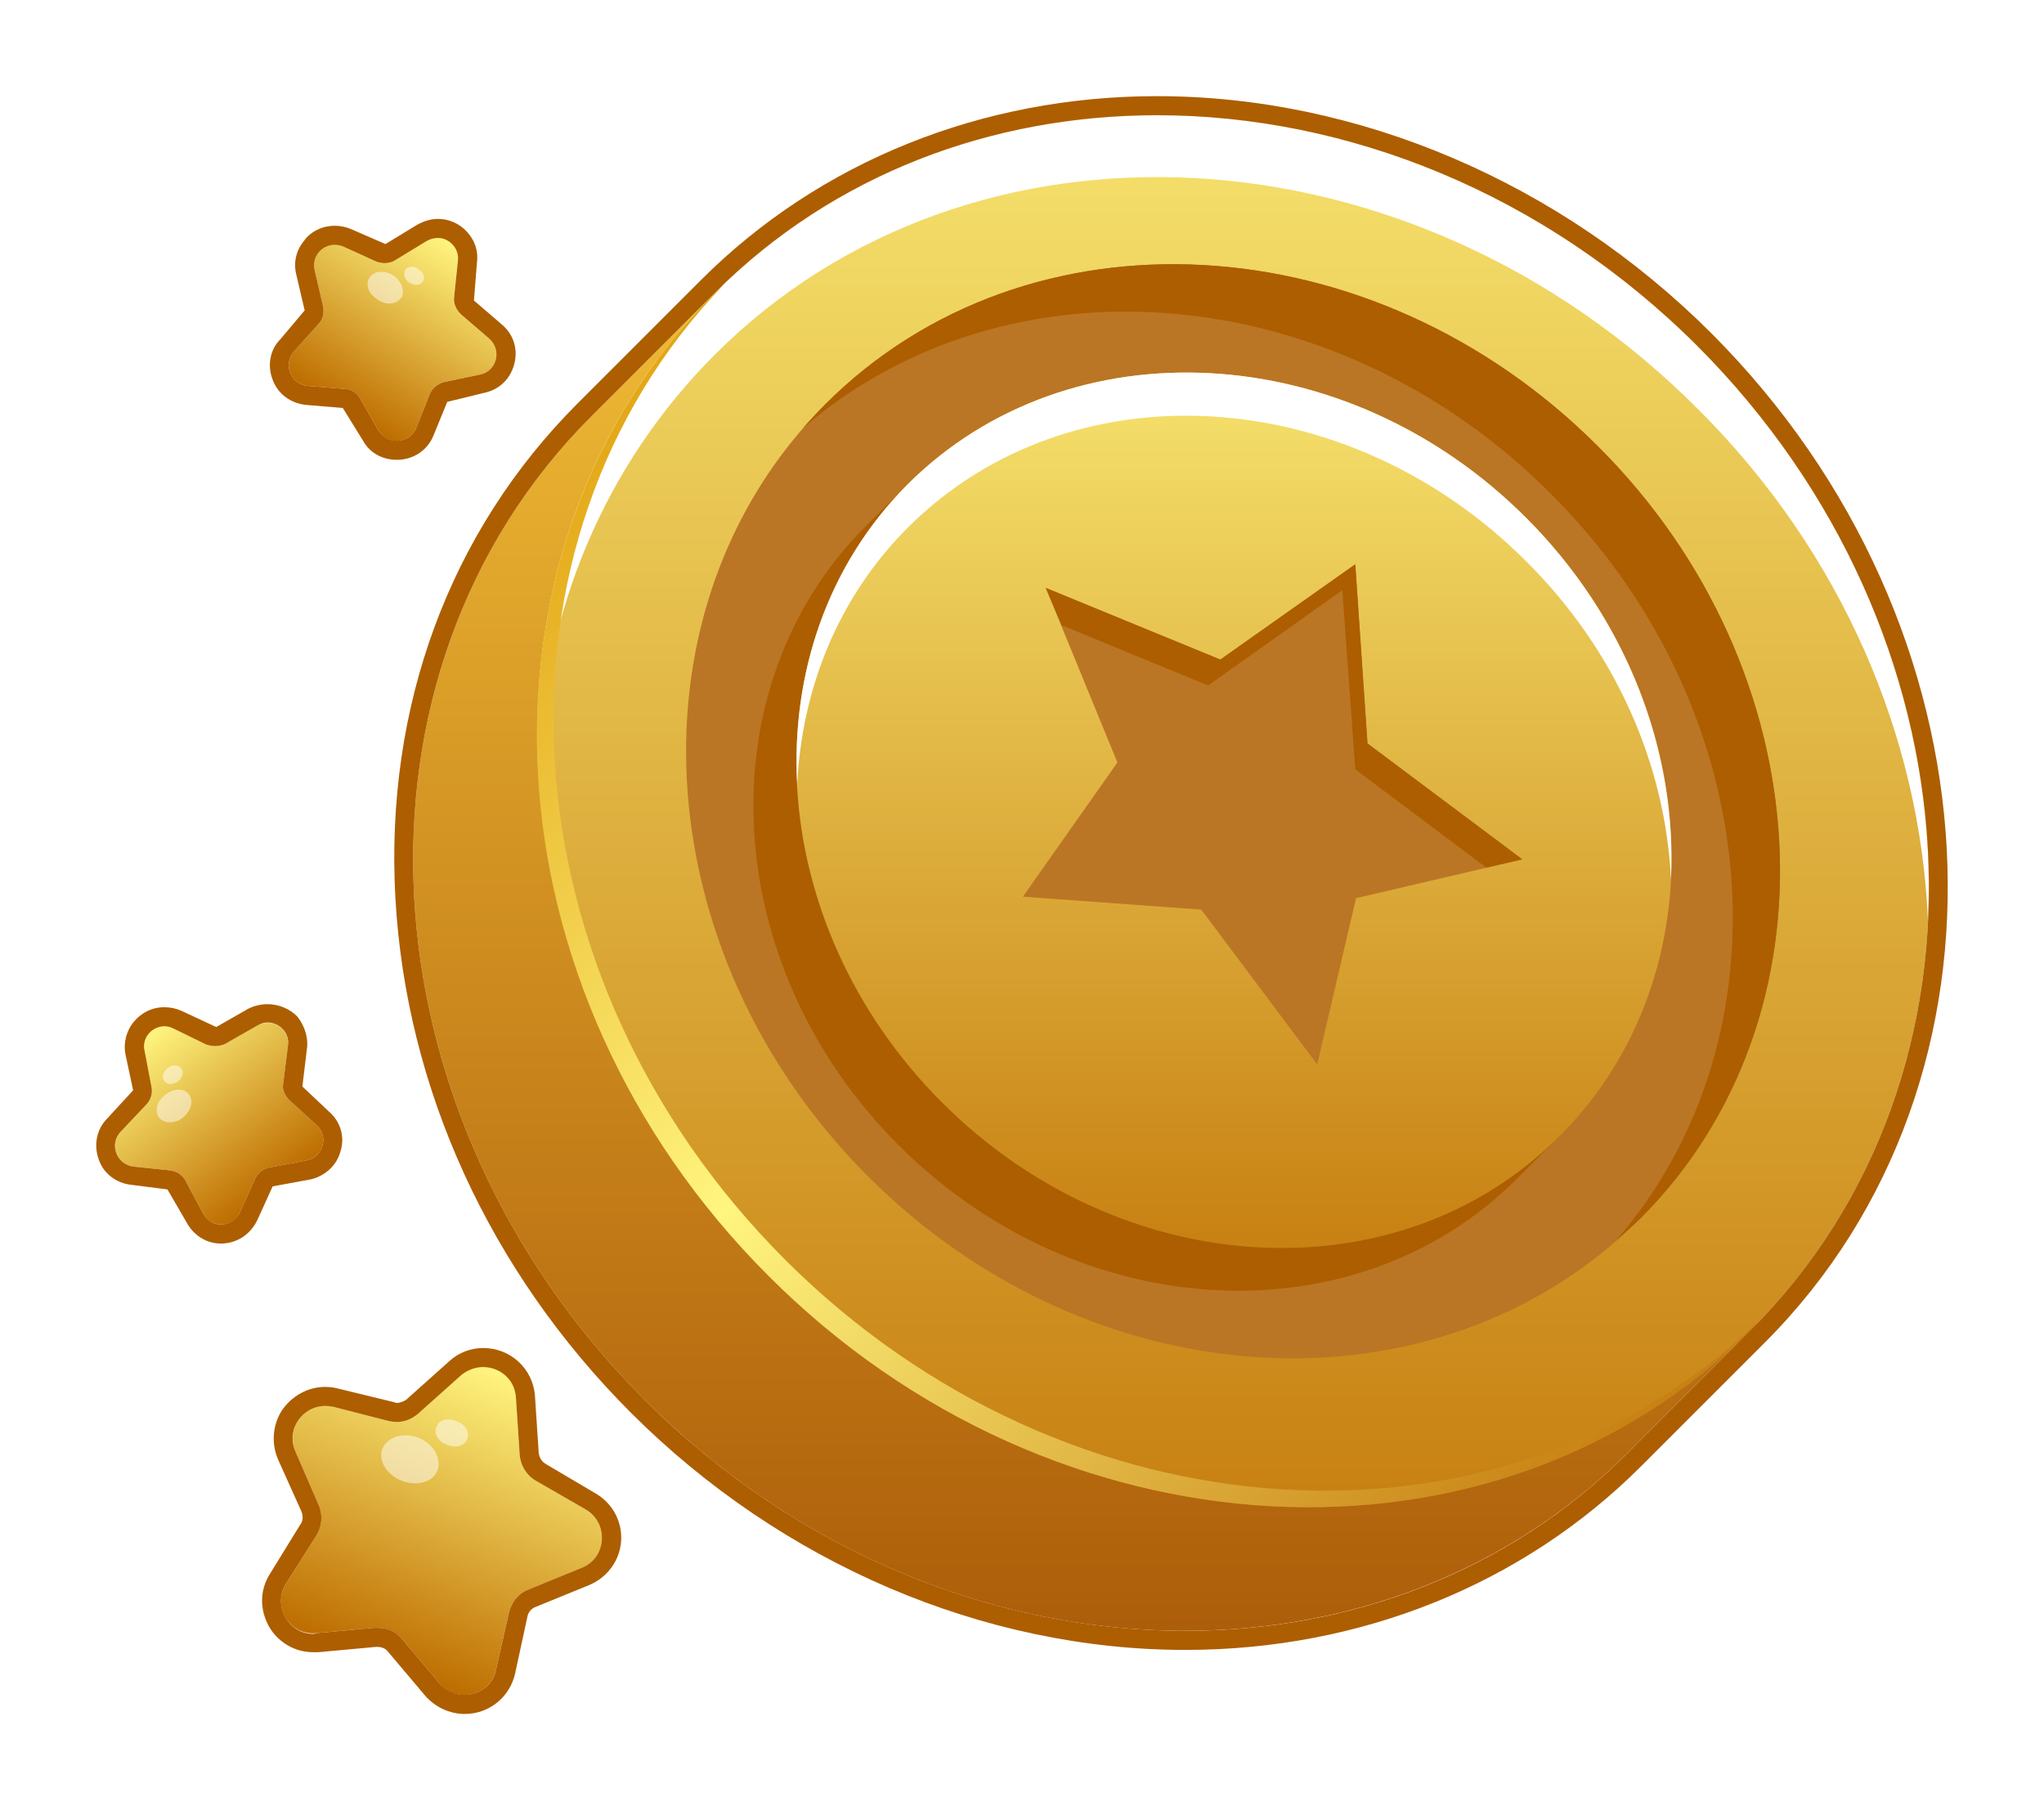<svg width="223" height="197" viewBox="0 0 223 197" fill="none" xmlns="http://www.w3.org/2000/svg">
<g filter="url(#filter0_d_182_2901)">
<path d="M189.036 138.998C203.842 110.966 197.686 73.285 171.734 47.333C145.699 21.297 108.018 15.142 79.986 30.031L77.99 27.952L64.515 41.427C36.483 69.459 39.062 117.454 70.337 148.73C101.53 179.922 149.525 182.501 177.557 154.552L191.032 141.077L189.036 138.998Z" fill="url(#paint0_linear_182_2901)"/>
<path d="M191.033 141.077C163.084 169.026 115.006 166.447 83.813 135.171C52.621 103.979 49.959 55.984 77.991 27.952C105.939 0.003 154.018 2.582 185.21 33.775C216.403 65.05 219.065 113.045 191.033 141.077Z" fill="url(#paint1_linear_182_2901)"/>
<path d="M77.99 34.689C105.939 6.741 154.017 9.319 185.21 40.595C201.097 56.4 209.499 76.612 210.33 96.326C211.412 74.616 202.927 51.492 185.21 33.775C154.017 2.582 105.939 0.003 77.99 27.952C64.183 41.76 57.861 60.309 58.693 79.357C59.441 62.721 65.846 46.834 77.99 34.689Z" fill="url(#paint2_linear_182_2901)"/>
<path d="M85.643 133.425C54.7 102.481 51.872 55.235 78.906 27.12C78.573 27.397 78.268 27.675 77.991 27.952C49.959 55.984 52.621 103.979 83.813 135.171C115.006 166.447 163.084 169.026 191.033 141.077C191.366 140.744 191.671 140.412 191.948 140.079C163.833 167.196 116.503 164.284 85.643 133.425Z" fill="url(#paint3_linear_182_2901)"/>
<path fill-rule="evenodd" clip-rule="evenodd" d="M126.235 8.571C146.947 8.571 168.49 17.055 185.21 33.775C216.402 65.05 219.064 113.045 191.032 141.077L177.557 154.552C164.581 167.528 147.279 173.933 129.312 173.933C108.601 173.933 87.057 165.449 70.338 148.73C39.062 117.454 36.483 69.459 64.515 41.427L77.99 27.952C90.966 14.976 108.268 8.571 126.235 8.571ZM126.235 6.491C107.103 6.491 89.386 13.645 76.493 26.538L63.018 40.013C49.043 53.987 41.973 73.119 43.138 93.997C44.302 114.709 53.369 134.672 68.84 150.144C85.31 166.613 107.353 176.013 129.312 176.013C148.444 176.013 166.161 168.859 179.054 155.966L192.529 142.491C221.31 113.711 218.648 64.302 186.707 32.36C170.237 15.891 148.194 6.491 126.235 6.491Z" fill="#AD5E00"/>
<path d="M178.971 128.933C156.929 150.976 119.248 148.896 94.71 124.358C70.171 99.82 68.092 62.056 90.052 40.096C112.094 18.053 149.775 20.133 174.313 44.671C198.935 69.209 200.931 106.973 178.971 128.933Z" fill="#BA7625"/>
<path d="M169.156 49.828C192.78 73.368 195.608 109.053 176.31 131.345C177.197 130.569 178.084 129.765 178.972 128.933C200.931 106.973 198.935 69.209 174.314 44.671C149.775 20.133 112.095 18.053 90.052 40.096C89.22 40.928 88.416 41.788 87.64 42.675C109.932 23.46 145.616 26.288 169.156 49.828Z" fill="#AD5E00"/>
<path d="M161.836 57.231C143.952 39.348 117.334 36.353 99.451 49.246L99.035 48.83L94.377 53.488C76.826 71.123 78.406 101.317 98.037 120.947C117.667 140.578 147.862 142.242 165.496 124.607L170.154 119.949L169.821 119.533C182.631 101.65 179.637 75.032 161.836 57.231Z" fill="#AD5E00"/>
<path d="M170.154 119.949C152.603 137.584 122.409 135.92 102.778 116.289C83.147 96.659 81.484 66.465 99.035 48.83C116.669 31.279 146.864 32.86 166.494 52.49C186.125 72.121 187.788 102.315 170.154 119.949Z" fill="url(#paint4_linear_182_2901)"/>
<path d="M99.035 53.572C116.669 35.937 146.863 37.601 166.494 57.231C176.392 67.047 181.716 79.607 182.298 91.918C182.964 78.193 177.64 63.636 166.494 52.49C146.863 32.86 116.669 31.279 99.035 48.83C90.301 57.564 86.308 69.459 86.974 81.603C87.473 71.123 91.465 61.141 99.035 53.572Z" fill="url(#paint5_linear_182_2901)"/>
<path d="M114.091 60.143L133.139 67.962L147.862 57.564L149.193 77.112L166.079 89.755L147.946 93.997L143.703 112.13L131.06 95.245L111.596 93.831L121.91 79.191L114.091 60.143Z" fill="#BA7625"/>
<path d="M131.808 70.79L146.448 60.392L147.862 79.94L162.169 90.67L166.079 89.755L149.193 77.112L147.862 57.564L133.139 67.962L114.091 60.143L115.838 64.219L131.808 70.79Z" fill="#AD5E00"/>
<path d="M56.281 148.397L56.697 154.719C56.78 155.883 57.446 156.965 58.444 157.547L63.934 160.708C66.429 162.205 66.18 165.948 63.518 167.029L57.612 169.442C56.531 169.858 55.782 170.856 55.532 171.937L54.118 178.176C53.536 181.004 49.876 181.919 47.963 179.673L43.887 174.848C43.139 173.933 41.974 173.517 40.81 173.601L34.571 174.183C31.66 174.516 29.663 171.355 31.161 168.859L34.571 163.453C35.153 162.454 35.236 161.207 34.737 160.125L32.242 154.386C31.077 151.641 33.49 148.813 36.318 149.478L42.473 151.059C43.638 151.308 44.802 150.976 45.634 150.227L50.375 145.985C52.621 144.072 56.032 145.486 56.281 148.397Z" fill="url(#paint6_linear_182_2901)"/>
<path fill-rule="evenodd" clip-rule="evenodd" d="M58.36 148.231L58.776 154.552C58.859 155.051 59.109 155.467 59.525 155.717L65.015 158.961C66.845 160.042 67.926 162.038 67.76 164.201C67.593 166.281 66.262 168.111 64.266 168.942L58.36 171.355C57.944 171.521 57.612 171.937 57.529 172.436L56.198 178.591C55.615 181.17 53.369 183 50.708 183C49.044 183 47.464 182.251 46.382 181.004L42.306 176.179C42.057 175.846 41.641 175.68 41.059 175.68L34.737 176.262C34.571 176.262 34.377 176.262 34.155 176.262C32.158 176.262 30.328 175.181 29.33 173.434C28.332 171.604 28.332 169.525 29.413 167.778L32.741 162.371C33.074 161.955 33.074 161.456 32.907 160.957L30.328 155.218C29.58 153.471 29.746 151.475 30.744 149.894C31.826 148.314 33.572 147.316 35.486 147.316C35.929 147.316 36.373 147.371 36.816 147.482L42.972 148.979C43.083 149.035 43.194 149.062 43.305 149.062C43.637 149.062 44.053 148.896 44.303 148.73L49.044 144.487C50.042 143.572 51.373 143.073 52.704 143.073C55.699 143.073 58.111 145.319 58.36 148.231ZM50.375 145.985L45.634 150.227C44.968 150.809 44.136 151.142 43.305 151.142C43.027 151.142 42.75 151.114 42.473 151.059L36.318 149.478C36.04 149.423 35.763 149.395 35.486 149.395C32.99 149.395 31.16 151.974 32.242 154.386L34.737 160.125C35.236 161.207 35.153 162.454 34.571 163.453L31.16 168.859C29.746 171.188 31.493 174.266 34.155 174.266C34.266 174.266 34.404 174.238 34.571 174.183L40.809 173.601C40.976 173.601 41.114 173.601 41.225 173.601C42.223 173.601 43.221 174.016 43.887 174.848L47.963 179.673C48.711 180.505 49.709 180.92 50.708 180.92C52.205 180.92 53.785 179.922 54.118 178.175L55.532 171.937C55.782 170.856 56.53 169.857 57.612 169.442L63.517 167.029C66.179 165.948 66.429 162.205 63.933 160.708L58.443 157.547C57.445 156.964 56.78 155.883 56.697 154.719L56.281 148.397C56.114 146.401 54.451 145.153 52.704 145.153C51.955 145.153 51.124 145.402 50.375 145.985Z" fill="#AD5E00"/>
<path opacity="0.5" d="M47.713 156.465C47.214 157.713 45.467 158.212 43.803 157.547C42.14 156.881 41.225 155.301 41.724 154.053C42.306 152.722 44.053 152.223 45.717 152.889C47.297 153.554 48.212 155.135 47.713 156.465Z" fill="url(#paint7_linear_182_2901)"/>
<path opacity="0.5" d="M50.957 153.055C50.708 153.72 49.709 154.053 48.794 153.637C47.796 153.305 47.297 152.39 47.63 151.641C47.88 150.892 48.878 150.643 49.793 151.059C50.791 151.391 51.29 152.306 50.957 153.055Z" fill="url(#paint8_linear_182_2901)"/>
<path d="M18.933 108.221L22.509 109.968C23.175 110.217 24.007 110.217 24.589 109.884L28.083 107.888C29.746 106.973 31.659 108.304 31.41 110.134L30.911 114.127C30.744 114.875 31.077 115.541 31.576 116.04L34.571 118.785C35.901 120.032 35.236 122.278 33.406 122.611L29.497 123.36C28.748 123.443 28.166 123.942 27.833 124.607L26.169 128.267C25.421 130.014 23.009 130.014 22.177 128.434L20.264 124.857C19.931 124.191 19.265 123.776 18.517 123.692L14.524 123.277C12.694 123.027 11.862 120.781 13.193 119.45L15.938 116.539C16.437 116.04 16.687 115.291 16.52 114.543L15.772 110.633C15.356 108.803 17.269 107.389 18.933 108.221Z" fill="url(#paint9_linear_182_2901)"/>
<path fill-rule="evenodd" clip-rule="evenodd" d="M32.491 106.973C33.239 107.971 33.655 109.219 33.489 110.384L32.99 114.543L35.901 117.288C37.149 118.369 37.648 120.032 37.149 121.613C36.733 123.193 35.402 124.358 33.822 124.691L29.746 125.439L28.082 129.099C27.334 130.68 25.836 131.678 24.09 131.678C22.509 131.678 21.095 130.763 20.346 129.349L18.267 125.772L14.357 125.273C12.694 125.106 11.28 124.025 10.781 122.528C10.198 120.947 10.531 119.201 11.696 118.036L14.524 114.958L13.692 111.049C13.442 109.801 13.775 108.47 14.607 107.472C15.439 106.474 16.603 105.892 17.934 105.892C18.6 105.892 19.237 106.03 19.847 106.308L23.59 108.054L27.084 106.058C27.749 105.725 28.498 105.559 29.163 105.559C30.411 105.559 31.659 106.058 32.491 106.973ZM28.082 107.888L24.589 109.884C24.256 110.051 23.895 110.134 23.507 110.134C23.174 110.134 22.842 110.079 22.509 109.968L18.932 108.221C18.6 108.055 18.267 107.971 17.934 107.971C16.603 107.971 15.439 109.219 15.771 110.633L16.52 114.543C16.686 115.291 16.437 116.04 15.938 116.539L13.193 119.45C11.862 120.781 12.694 123.027 14.524 123.277L18.516 123.692C19.265 123.776 19.93 124.191 20.263 124.857L22.176 128.434C22.592 129.182 23.341 129.598 24.09 129.598C24.921 129.598 25.753 129.182 26.169 128.267L27.833 124.607C28.165 123.942 28.748 123.443 29.496 123.36L33.406 122.611C35.236 122.278 35.901 120.032 34.57 118.785L31.576 116.04C31.077 115.541 30.744 114.875 30.91 114.127L31.409 110.134C31.659 108.72 30.494 107.555 29.163 107.555C28.831 107.555 28.47 107.666 28.082 107.888Z" fill="#AD5E00"/>
<path opacity="0.5" d="M20.596 115.374C21.179 116.123 20.846 117.204 19.931 117.953C19.099 118.618 17.935 118.618 17.352 117.953C16.853 117.204 17.103 116.123 18.018 115.458C18.933 114.709 20.097 114.709 20.596 115.374Z" fill="url(#paint10_linear_182_2901)"/>
<path opacity="0.5" d="M19.764 112.546C20.096 112.962 19.93 113.544 19.431 113.96C18.932 114.376 18.267 114.376 17.934 113.96C17.601 113.544 17.767 112.962 18.267 112.546C18.766 112.13 19.431 112.13 19.764 112.546Z" fill="url(#paint11_linear_182_2901)"/>
<path d="M49.959 24.458L49.543 28.451C49.46 29.116 49.793 29.865 50.375 30.364L53.37 32.943C54.783 34.19 54.201 36.436 52.455 36.852L48.462 37.684C47.796 37.85 47.131 38.349 46.881 39.015L45.384 42.758C44.636 44.422 42.306 44.588 41.308 43.008L39.312 39.514C38.979 38.849 38.314 38.433 37.565 38.433L33.572 38.1C31.743 37.934 30.828 35.771 32.075 34.357L34.737 31.362C35.236 30.863 35.403 30.115 35.236 29.366L34.321 25.456C33.905 23.627 35.735 22.129 37.399 22.878L41.059 24.541C41.724 24.791 42.556 24.791 43.138 24.375L46.549 22.296C48.129 21.297 50.209 22.545 49.959 24.458Z" fill="url(#paint12_linear_182_2901)"/>
<path fill-rule="evenodd" clip-rule="evenodd" d="M50.957 21.297C51.788 22.212 52.204 23.377 52.038 24.625L51.705 28.784L54.7 31.362C56.031 32.444 56.53 34.107 56.114 35.688C55.698 37.351 54.45 38.516 52.87 38.849L48.794 39.847L47.297 43.507C46.631 45.17 45.051 46.168 43.304 46.168C41.724 46.168 40.309 45.42 39.561 44.006L37.398 40.512L33.406 40.179C31.742 40.013 30.328 39.015 29.746 37.434C29.163 35.937 29.413 34.19 30.577 33.026L33.239 29.865L32.324 25.956C31.991 24.625 32.324 23.294 33.156 22.296C33.905 21.214 35.236 20.632 36.483 20.632C37.093 20.632 37.675 20.743 38.23 20.965L42.056 22.628L45.467 20.549C46.215 20.133 46.964 19.883 47.796 19.883C48.96 19.883 50.125 20.382 50.957 21.297ZM46.548 22.296L43.138 24.375C42.805 24.597 42.417 24.708 41.973 24.708C41.696 24.708 41.391 24.652 41.058 24.541L37.398 22.878C37.121 22.767 36.816 22.712 36.483 22.712C35.152 22.712 33.988 23.959 34.321 25.456L35.236 29.366C35.402 30.114 35.236 30.863 34.736 31.362L32.075 34.357C30.827 35.771 31.742 37.934 33.572 38.1L37.565 38.433C38.313 38.433 38.979 38.849 39.311 39.514L41.308 43.008C41.807 43.756 42.555 44.089 43.304 44.089C44.136 44.089 44.968 43.673 45.383 42.758L46.881 39.015C47.13 38.349 47.796 37.85 48.461 37.684L52.454 36.852C54.201 36.436 54.783 34.19 53.369 32.943L50.374 30.364C49.792 29.865 49.459 29.116 49.542 28.451L49.958 24.458C50.125 23.044 48.96 21.963 47.796 21.963C47.352 21.963 46.936 22.074 46.548 22.296Z" fill="#AD5E00"/>
<path opacity="0.5" d="M43.803 28.451C43.304 29.2 42.139 29.366 41.224 28.701C40.226 28.118 39.81 27.037 40.309 26.288C40.808 25.54 41.89 25.456 42.888 26.039C43.803 26.621 44.219 27.785 43.803 28.451Z" fill="url(#paint13_linear_182_2901)"/>
<path opacity="0.5" d="M46.132 26.704C45.882 27.12 45.217 27.203 44.718 26.87C44.136 26.538 43.969 25.872 44.219 25.456C44.468 25.041 45.134 24.957 45.633 25.373C46.215 25.706 46.465 26.288 46.132 26.704Z" fill="url(#paint14_linear_182_2901)"/>
</g>
<defs>
<filter id="filter0_d_182_2901" x="0.5" y="0.491" width="222" height="196.509" filterUnits="userSpaceOnUse" color-interpolation-filters="sRGB">
<feFlood flood-opacity="0" result="BackgroundImageFix"/>
<feColorMatrix in="SourceAlpha" type="matrix" values="0 0 0 0 0 0 0 0 0 0 0 0 0 0 0 0 0 0 127 0" result="hardAlpha"/>
<feOffset dy="4"/>
<feGaussianBlur stdDeviation="5"/>
<feComposite in2="hardAlpha" operator="out"/>
<feColorMatrix type="matrix" values="0 0 0 0 0 0 0 0 0 0 0 0 0 0 0 0 0 0 0.25 0"/>
<feBlend mode="normal" in2="BackgroundImageFix" result="effect1_dropShadow_182_2901"/>
<feBlend mode="normal" in="SourceGraphic" in2="effect1_dropShadow_182_2901" result="shape"/>
</filter>
<linearGradient id="paint0_linear_182_2901" x1="24.878" y1="205.23" x2="24.878" y2="-9.237" gradientUnits="userSpaceOnUse">
<stop stop-color="#9F4A00"/>
<stop offset="1" stop-color="#FFD140"/>
</linearGradient>
<linearGradient id="paint1_linear_182_2901" x1="38.371" y1="191.738" x2="38.371" y2="-22.729" gradientUnits="userSpaceOnUse">
<stop stop-color="#BE6D00"/>
<stop offset="1" stop-color="#FFF57F"/>
</linearGradient>
<linearGradient id="paint2_linear_182_2901" x1="159.783" y1="147.008" x2="39.979" y2="27.203" gradientUnits="userSpaceOnUse">
<stop stop-color="white"/>
<stop offset="1" stop-color="white"/>
</linearGradient>
<linearGradient id="paint3_linear_182_2901" x1="125.252" y1="227.121" x2="-8.103" y2="93.766" gradientUnits="userSpaceOnUse">
<stop stop-color="#BE6D00"/>
<stop offset="0.545" stop-color="#FFF57F"/>
<stop offset="0.994" stop-color="#DE9700"/>
</linearGradient>
<linearGradient id="paint4_linear_182_2901" x1="74.179" y1="151.811" x2="74.179" y2="16.983" gradientUnits="userSpaceOnUse">
<stop stop-color="#BE6D00"/>
<stop offset="1" stop-color="#FFF57F"/>
</linearGradient>
<linearGradient id="paint5_linear_182_2901" x1="150.494" y1="123.732" x2="75.154" y2="48.393" gradientUnits="userSpaceOnUse">
<stop stop-color="white"/>
<stop offset="1" stop-color="white"/>
</linearGradient>
<linearGradient id="paint6_linear_182_2901" x1="25.77" y1="171.098" x2="38.736" y2="139.163" gradientUnits="userSpaceOnUse">
<stop stop-color="#BE6D00"/>
<stop offset="1" stop-color="#FFF57F"/>
</linearGradient>
<linearGradient id="paint7_linear_182_2901" x1="42.017" y1="156.817" x2="43.895" y2="152.193" gradientUnits="userSpaceOnUse">
<stop stop-color="white"/>
<stop offset="1" stop-color="white"/>
</linearGradient>
<linearGradient id="paint8_linear_182_2901" x1="47.737" y1="153.232" x2="48.802" y2="150.61" gradientUnits="userSpaceOnUse">
<stop stop-color="white"/>
<stop offset="1" stop-color="white"/>
</linearGradient>
<linearGradient id="paint9_linear_182_2901" x1="21.679" y1="132.106" x2="8.278" y2="114.864" gradientUnits="userSpaceOnUse">
<stop stop-color="#BE6D00"/>
<stop offset="1" stop-color="#FFF57F"/>
</linearGradient>
<linearGradient id="paint10_linear_182_2901" x1="19.003" y1="118.665" x2="17.062" y2="116.168" gradientUnits="userSpaceOnUse">
<stop stop-color="white"/>
<stop offset="1" stop-color="white"/>
</linearGradient>
<linearGradient id="paint11_linear_182_2901" x1="18.851" y1="114.39" x2="17.75" y2="112.975" gradientUnits="userSpaceOnUse">
<stop stop-color="white"/>
<stop offset="1" stop-color="white"/>
</linearGradient>
<linearGradient id="paint12_linear_182_2901" x1="28.439" y1="35.185" x2="40.075" y2="16.706" gradientUnits="userSpaceOnUse">
<stop stop-color="#BE6D00"/>
<stop offset="1" stop-color="#FFF57F"/>
</linearGradient>
<linearGradient id="paint13_linear_182_2901" x1="40.161" y1="28.083" x2="41.846" y2="25.407" gradientUnits="userSpaceOnUse">
<stop stop-color="white"/>
<stop offset="1" stop-color="white"/>
</linearGradient>
<linearGradient id="paint14_linear_182_2901" x1="44.127" y1="26.482" x2="45.083" y2="24.965" gradientUnits="userSpaceOnUse">
<stop stop-color="white"/>
<stop offset="1" stop-color="white"/>
</linearGradient>
</defs>
</svg>
